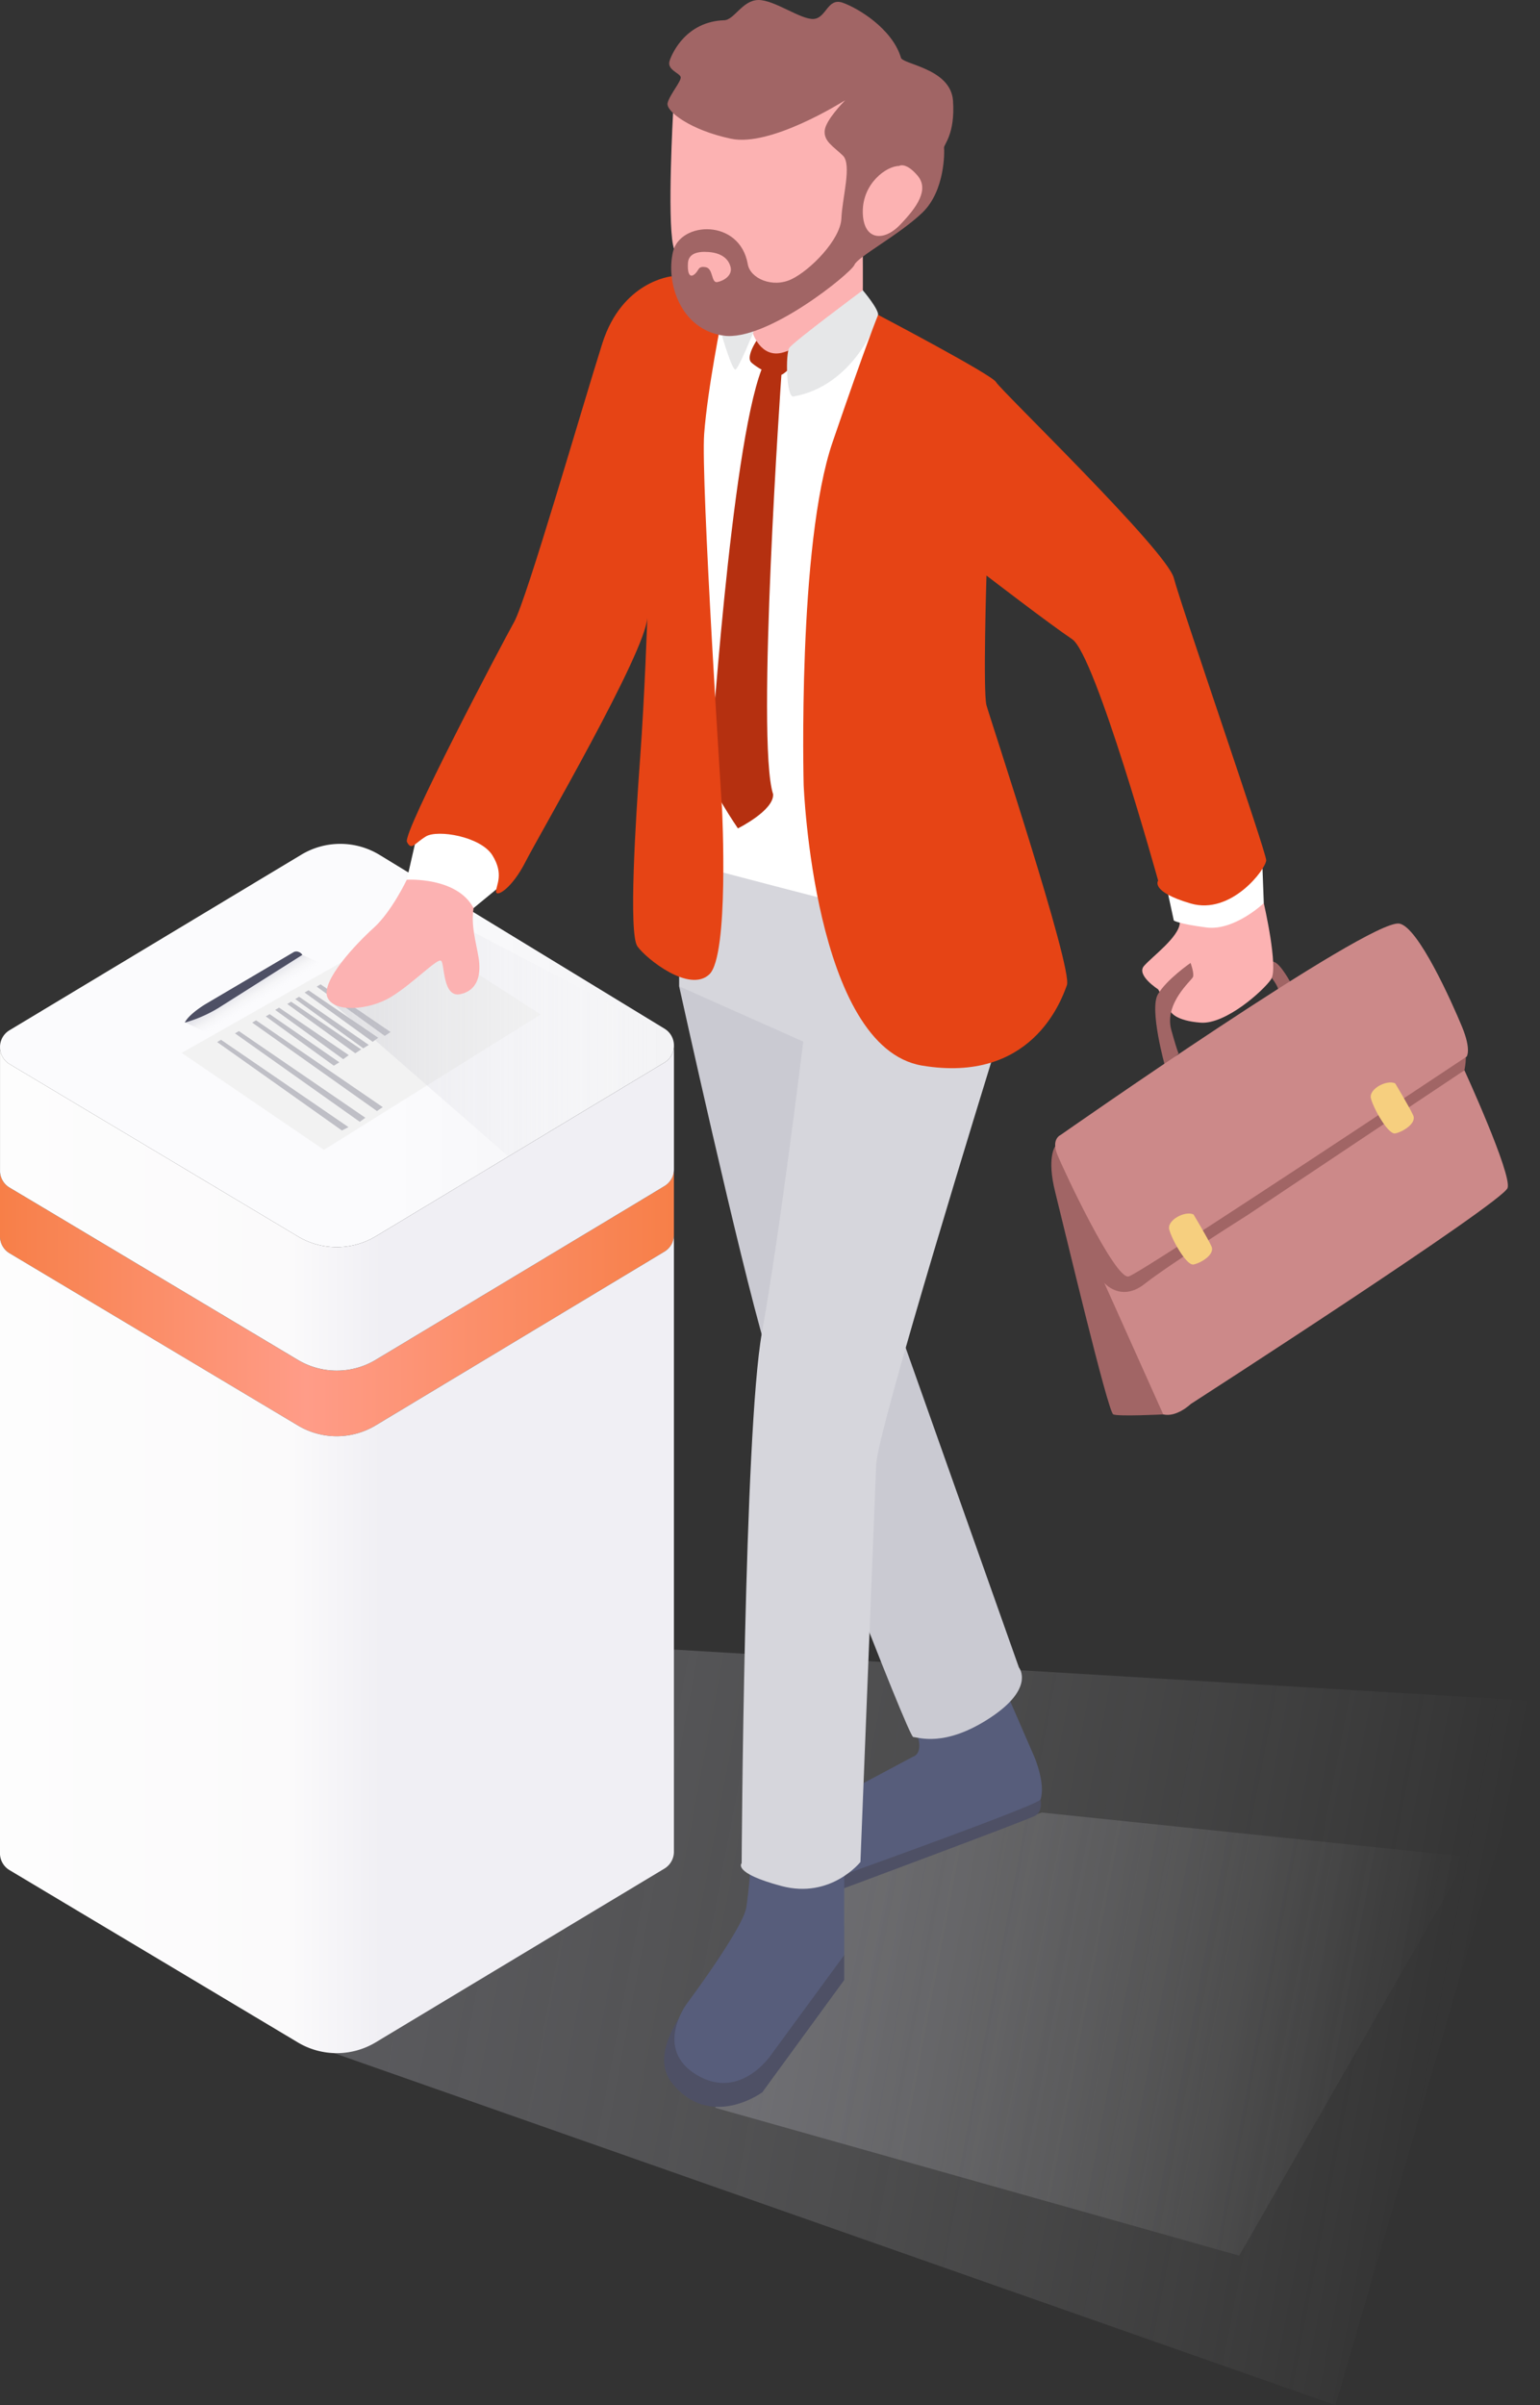 <svg id="Слой_1" data-name="Слой 1" xmlns="http://www.w3.org/2000/svg" xmlns:xlink="http://www.w3.org/1999/xlink" viewBox="0 0 629.13 982"><rect x="0" y="0" width="629.13" height="982" fill="#333333" stroke="none"/><defs><style>.cls-1{fill:url(#Безымянный_градиент_81);}.cls-2{fill:url(#Безымянный_градиент_33);}.cls-3{fill:url(#Безымянный_градиент_77);}.cls-4{fill:url(#Безымянный_градиент_22);}.cls-5{fill:url(#Безымянный_градиент_22-2);}.cls-6{fill:#f2f2f2;}.cls-13,.cls-7{fill:#4e5065;}.cls-7{opacity:0.31;}.cls-8{fill:url(#Безымянный_градиент_81-2);}.cls-9{fill:url(#Безымянный_градиент_34);}.cls-10{fill:url(#Безымянный_градиент_81-3);}.cls-11{fill:#a16565;}.cls-12{fill:#cc8989;}.cls-14{fill:#575d7b;}.cls-15{fill:#fcb2b2;}.cls-16{fill:#fff;}.cls-17{fill:#cacad2;}.cls-18{fill:#d6d6dc;}.cls-19{fill:#b53010;}.cls-20{fill:#e64415;}.cls-21{fill:#e6e7e8;}.cls-22{fill:#f6cf7f;}</style><linearGradient id="Безымянный_градиент_81" x1="-5211.418" y1="1893.848" x2="-4753.006" y2="1893.848" gradientTransform="translate(5624.05 -133.923) rotate(10.74)" gradientUnits="userSpaceOnUse"><stop offset="0" stop-color="#b5b5c1" stop-opacity="0.3"/><stop offset="0.995" stop-color="#fdfdfd" stop-opacity="0"/></linearGradient><linearGradient id="Безымянный_градиент_33" x1="-5499.056" y1="435.87" x2="-5223.744" y2="435.87" gradientTransform="translate(5684.503)" gradientUnits="userSpaceOnUse"><stop offset="0.576" stop-color="#fbfbfd"/><stop offset="1" stop-color="#f3f3f5"/></linearGradient><linearGradient id="Безымянный_градиент_77" x1="-5499.068" y1="540.88" x2="-5223.756" y2="540.88" gradientTransform="translate(5684.503)" gradientUnits="userSpaceOnUse"><stop offset="0" stop-color="#f77f48"/><stop offset="0.454" stop-color="#ff9c88"/><stop offset="1" stop-color="#f77f48"/></linearGradient><linearGradient id="Безымянный_градиент_22" x1="-5499.056" y1="502.269" x2="-5223.744" y2="502.269" gradientTransform="translate(5684.503)" gradientUnits="userSpaceOnUse"><stop offset="0" stop-color="#fdfdfd"/><stop offset="0.432" stop-color="#fbfafb"/><stop offset="0.566" stop-color="#f0eff4"/></linearGradient><linearGradient id="Безымянный_градиент_22-2" x1="-5499.068" y1="680.204" x2="-5223.756" y2="680.204" xlink:href="#Безымянный_градиент_22"/><linearGradient id="Безымянный_градиент_81-2" x1="-5364.199" y1="435.398" x2="-5223.769" y2="435.398" gradientTransform="translate(5684.503)" xlink:href="#Безымянный_градиент_81"/><linearGradient id="Безымянный_градиент_34" x1="-5393.113" y1="418.186" x2="-5396.91" y2="411.989" gradientTransform="translate(5499.068 -9)" gradientUnits="userSpaceOnUse"><stop offset="0.005" stop-color="#fdfdfd" stop-opacity="0"/><stop offset="1" stop-color="#b5b5c1" stop-opacity="0.3"/></linearGradient><linearGradient id="Безымянный_градиент_81-3" x1="-5053.112" y1="1901.469" x2="-4770.094" y2="1901.469" xlink:href="#Безымянный_градиент_81"/></defs><title>Had_of_the_shop</title><polygon class="cls-1" points="135.371 837.892 545.569 982 629.13 694.637 275.519 673.513 135.371 837.892"/><path class="cls-2" d="M460.759,435.919a8.054,8.054,0,0,1-3.926,6.951l-30.146,18.116-22.15,13.326-65.623,39.474a30.931,30.931,0,0,1-31.767.036l-64.938-38.79-22.33-13.326-30.506-18.224a8.017,8.017,0,0,1-3.926-6.411v-1.009a7.973,7.973,0,0,1,3.926-6.447l100.739-60.58L308.516,357.979a30.836,30.836,0,0,1,31.983.072l18.008,10.985,98.398,59.968A8.002,8.002,0,0,1,460.759,435.919Z" transform="translate(-185.435 -9)"/><path class="cls-3" d="M460.747,486.355v26.76a8.011,8.011,0,0,1-3.926,6.951L338.902,590.984a30.85,30.85,0,0,1-31.767.036L189.361,520.715a8.025,8.025,0,0,1-3.926-6.447V487.507a8.017,8.017,0,0,0,3.926,6.411l10.769,6.411L307.135,564.259a30.931,30.931,0,0,0,31.767-.036l107.294-64.506,10.625-6.411A8.053,8.053,0,0,0,460.747,486.355Z" transform="translate(-185.435 -9)"/><path class="cls-4" d="M456.833,442.87l-30.146,18.116-22.15,13.326-65.623,39.474a30.931,30.931,0,0,1-31.767.036l-64.938-38.79-22.33-13.326-30.506-18.224a8.017,8.017,0,0,1-3.926-6.411v50.423a8.017,8.017,0,0,0,3.926,6.411L200.142,500.317l107.006,63.93a30.931,30.931,0,0,0,31.767-.036l107.294-64.506,10.625-6.411a8.054,8.054,0,0,0,3.926-6.951V435.919A8.054,8.054,0,0,1,456.833,442.87Z" transform="translate(-185.435 -9)"/><path class="cls-5" d="M456.821,520.067,338.902,590.983a30.85,30.85,0,0,1-31.767.036L189.361,520.715a8.025,8.025,0,0,1-3.926-6.447v251.901a8.017,8.017,0,0,0,3.926,6.411l30.506,18.224L242.197,804.13l64.938,38.79a30.932,30.932,0,0,0,31.767-.036L404.525,803.41,426.675,790.084l30.146-18.116a8.054,8.054,0,0,0,3.926-6.951V513.115A8.011,8.011,0,0,1,456.821,520.067Z" transform="translate(-185.435 -9)"/><polygon class="cls-6" points="165.233 378.314 220.849 414.203 132.341 469.474 74.222 429.89 165.233 378.314"/><polygon class="cls-7" points="90.295 424.537 142.373 460.204 139.675 461.57 88.713 425.469 90.295 424.537"/><polygon class="cls-7" points="97.593 420.988 149.272 456.382 146.972 458.021 96.01 421.921 97.593 420.988"/><polygon class="cls-7" points="104.616 416.598 156.357 452.034 153.996 453.632 103.034 417.531 104.616 416.598"/><polygon class="cls-7" points="110.167 414.063 138.627 433.734 136.375 435.115 108.585 414.995 110.167 414.063"/><polygon class="cls-7" points="114.004 411.411 142.482 430.803 140.212 432.463 112.422 412.343 114.004 411.411"/><polygon class="cls-7" points="118.938 408.992 147.535 428.466 145.146 430.044 117.356 409.925 118.938 408.992"/><polygon class="cls-7" points="122.192 406.971 150.653 426.642 148.4 428.023 120.61 407.903 122.192 406.971"/><polygon class="cls-7" points="126.03 404.318 154.508 423.711 152.238 425.37 124.448 405.251 126.03 404.318"/><polygon class="cls-7" points="130.963 401.9 159.561 421.374 157.171 422.952 129.381 402.832 130.963 401.9"/><path class="cls-8" d="M460.734,435.861a8.053,8.053,0,0,1-3.926,6.951l-30.146,18.117-33.582,20.204L320.304,417.67l58.728-28.007,80.657,42.2A7.804,7.804,0,0,1,460.734,435.861Z" transform="translate(-185.435 -9)"/><polygon class="cls-9" points="131.879 393.61 85.29 421.937 75.512 417.387 123.519 389.869 131.879 393.61"/><polygon class="cls-10" points="292.193 860.598 506.239 920.96 599.691 758.148 425.645 740.058 341.254 768.048 292.193 860.598"/><path class="cls-11" d="M704.973,408.302s2.392,2.921,2.76,5.006,5.272-2.503,5.272-2.503-4.538-8.777-7.419-9.145S704.973,408.302,704.973,408.302Z" transform="translate(-185.435 -9)"/><path class="cls-12" d="M783.689,445.983s19.311,42.116,17.656,48.001-129.474,88.278-129.474,88.278-5.701,5.517-11.219,4.23S631.961,522.674,631.961,522.674Z" transform="translate(-185.435 -9)"/><path class="cls-13" d="M530.319,807.248v10.176l-33.472,45.855s-21.334,15.661-36.905-3.817,30.775-56.996,30.775-56.996Z" transform="translate(-185.435 -9)"/><path class="cls-13" d="M610.505,743.737s1.103,4.782-2.207,6.621-80.186,30.407-80.186,30.407L523.698,769.239Z" transform="translate(-185.435 -9)"/><path class="cls-14" d="M530.319,774.982V807.248l-29.671,40.461s-12.506,19.127-30.407,8.583-4.414-28.936-4.414-28.936,23.296-31.142,24.522-39.725,1.717-16.429,1.717-16.429Z" transform="translate(-185.435 -9)"/><path class="cls-14" d="M598.154,703.674l9.899,22.775s4.61,10.814,2.452,17.288c-.736,2.207-78.388,29.981-78.388,29.981l6.104-36.712,20.299-10.801s3.764-.949,2.005-7.647S598.154,703.674,598.154,703.674Z" transform="translate(-185.435 -9)"/><path class="cls-15" d="M701.725,377.751s6.13,26.483,2.943,31.142-18.514,18.391-28.69,17.656-12.122-4.273-12.122-4.273l-5.288-9.336s-9.073-5.763-5.763-9.563,14.402-11.862,14.619-17.64S701.725,377.751,701.725,377.751Z" transform="translate(-185.435 -9)"/><path class="cls-16" d="M701.2,363.673l.525,14.079s-12.016,11.403-23.418,9.931-13.334-2.82-13.334-2.82l-2.605-12.016Z" transform="translate(-185.435 -9)"/><path class="cls-15" d="M351.618,368.188s-6.192,13.058-13.549,19.679-21.334,21.518-18.943,28.139,17.104,5.517,26.116,0,18.943-16,20.414-14.713.552,15.265,7.908,13.61,8.46-8.46,7.356-15.081-3.127-12.874-2.023-20.046-15.633-16.552-15.633-16.552Z" transform="translate(-185.435 -9)"/><path class="cls-16" d="M354.914,353.807l-3.296,14.38s20.475-1.287,27.28,11.586l11.403-9.38V342.44l-31.449,4.782Z" transform="translate(-185.435 -9)"/><path class="cls-17" d="M462.884,411.714s24.522,111.328,35.311,147.62,58.361,158.9,60.323,158.9,12.751,4.414,31.388-7.847S601.677,689.789,601.677,689.789L552.143,550.016,532.898,402.164Z" transform="translate(-185.435 -9)"/><path class="cls-18" d="M590.319,442.855s-46.387,149.829-46.94,164.051-6.439,162.333-6.439,162.333-12.075,15.203-32.276,9.809-16.246-9.318-16.246-9.318.95-176.065,8.307-216.771,16.845-118.685,16.845-118.685l-50.685-22.56v-14.713L480.936,344.524l77.583,6.866,39.235,54.438Z" transform="translate(-185.435 -9)"/><path class="cls-16" d="M475.218,363.673c-.073.224,53.63,14.079,53.63,14.079l14.531-238.203-42.116-15.166-28.153,13.179L459.347,215.05Z" transform="translate(-185.435 -9)"/><path class="cls-19" d="M494.469,148.136s-4.488,6.713-2.036,8.92,9.686,6.621,12.874,4.659a19.792,19.792,0,0,0,5.517-5.885l-2.207-11.56Z" transform="translate(-185.435 -9)"/><path class="cls-19" d="M504.664,162.011s-10.511,149.532-3.402,171.234c.467,6.621-14.372,13.977-14.372,13.977s-12.069-17.656-11.662-22.069,8.728-132.256,21.304-165.257Z" transform="translate(-185.435 -9)"/><path class="cls-15" d="M460.398,55.14s-2.364,42.513,0,53.916,14.423,29.794,14.83,29.978,17.544,5.433,17.544,5.433,3.278,11.303,12.841,8.361S537.82,135.171,537.901,130.021s0-19.863,0-19.863l9.369-3.862,13.517-11.77L568.143,74.296,534.487,34.019,465.153,48.548Z" transform="translate(-185.435 -9)"/><path class="cls-20" d="M459.834,121.809s-20.246,1.899-28.338,27.401S400.599,253.794,395.45,262.99s-45.61,86.071-43.771,89.749,2.943.736,7.724-2.207,22.437,0,27.219,7.724,1.471,12.138,1.471,14.713,6.437-1.103,12.046-12.138,49.013-85.335,49.748-99.68c0,0-1.103,32.369-2.943,57.381s-4.782,71.726-1.103,76.875,21.254,19.127,29.386,11.403,5.189-67.312,5.189-67.312-8.73-134.624-7.308-153.383,7.308-47.665,7.308-47.665Z" transform="translate(-185.435 -9)"/><path class="cls-21" d="M480.417,146.201s4.169,14.289,5.517,13.676,7.427-15.606,7.427-15.606Z" transform="translate(-185.435 -9)"/><path class="cls-11" d="M490.908,116.787c.912,5.885,10.093,9.917,17.832,6.239s20.039-16.184,20.422-24.836c.353-8.622,4.414-22.069.559-25.718-3.884-3.708-7.916-5.885-7.356-10.299.5-4.149,7.474-11.358,8.357-12.241-1.854,1.118-30.603,19.097-46.611,15.714-16.567-3.472-26.689-11.211-25.954-14.537.736-3.296,5.709-9.004,5.356-10.652-.383-1.648-5.709-2.943-4.532-6.621,1.206-3.678,7.092-16.008,22.187-16.567,4.208,0,7.533-8.269,14.154-8.269s17.273,8.092,22.511,7.739c5.238-.382,5.62-8.828,11.888-6.621,6.238,2.207,20.039,10.476,23.717,22.246,0,2.943,20.422,4.237,21.334,17.832.912,13.624-3.855,17.861-3.678,19.127.177,1.295.53,17.479-8.828,26.483-9.387,9.034-26.483,18.038-27.778,21.334-1.295,3.325-35.87,31.456-53.526,28.896-17.656-2.59-23.541-21.716-20.598-34.222S487.582,98.19,490.908,116.787Zm62.236-16.008c7.003-7.268,11.976-14.448,7.092-20.128-4.885-5.708-7.533-3.884-7.533-3.884-5.061,0-14.801,7.003-14.801,18.597C537.901,106.929,546.169,108.048,553.144,100.779Zm-84.07,20.275c2.089-1.648,1.324-3.502,4.59-2.972,3.266.5,2.207,6.591,4.826,6.091,2.619-.5,6.238-2.707,5.414-6.12-.824-3.384-3.708-5.738-8.916-6.15-4.767-.383-8.239.736-8.504,4.414C466.219,119.995,466.955,122.702,469.074,121.054Z" transform="translate(-185.435 -9)"/><path class="cls-21" d="M537.901,127.508s6.395,7.479,6.273,10.054S534.12,166.62,509.475,170.911c-2.82,0-3.188-17.41-1.594-19.863S537.901,127.508,537.901,127.508Z" transform="translate(-185.435 -9)"/><path class="cls-20" d="M544.174,137.562s46.714,24.522,48.185,27.464,69.703,68.733,72.615,79.977,37.733,111.782,37.733,115.215-14.223,22.56-30.897,17.656-13.242-9.318-13.242-9.318-25.625-92.201-35.127-98.577-35.005-25.993-35.005-25.993-1.471,47.572,0,52.967,35.311,107.405,32.859,114.271-14.724,40.215-59.102,32.859S513.745,329.321,513.745,329.321s-2.554-97.833,11.813-139.773S544.174,137.562,544.174,137.562Z" transform="translate(-185.435 -9)"/><path class="cls-11" d="M671.809,402.164s1.594,4.277.981,5.748-11.893,10.79-8.828,21.702,3.065,9.441,3.065,9.441l-5.64,5.272s-6.498-23.173-2.943-29.303S671.809,402.164,671.809,402.164Z" transform="translate(-185.435 -9)"/><path class="cls-11" d="M616.495,477.064s-3.512,4.598,0,18.575,21.535,89.933,23.742,90.853,20.414,0,20.414,0l-24.093-53.702s6.805,8.092,16.552.368,42.116-28.139,42.116-28.139l88.462-59.036s1.287-5.885,0-8.276S616.495,477.064,616.495,477.064Z" transform="translate(-185.435 -9)"/><path class="cls-12" d="M757.021,386.089c-12.502-1.786-138.302,86.316-138.302,86.316s-3.923,1.594-1.349,7.97,23.663,51.373,29.181,49.779S784.608,440.404,784.608,440.404s2.023-2.697-1.931-12.261S764.746,387.192,757.021,386.089Z" transform="translate(-185.435 -9)"/><path class="cls-22" d="M755.411,451.348c-3.31-1.655-10.851,2.207-9.931,6.069s6.989,14.897,9.931,14.345,8.828-4.046,7.356-7.356S755.411,451.348,755.411,451.348Z" transform="translate(-185.435 -9)"/><path class="cls-22" d="M673.018,504.866c-3.31-1.655-10.851,2.207-9.931,6.069s6.989,14.897,9.931,14.345,8.828-4.046,7.356-7.356S673.018,504.866,673.018,504.866Z" transform="translate(-185.435 -9)"/><path class="cls-13" d="M305.406,397.745l-35.963,21.194s-6.908,4.124-8.495,7.573l.007.024a56.233,56.233,0,0,0,13.679-5.962l34.32-21.705a2.917,2.917,0,0,0-1.536-1.207A2.359,2.359,0,0,0,305.406,397.745Z" transform="translate(-185.435 -9)"/></svg>